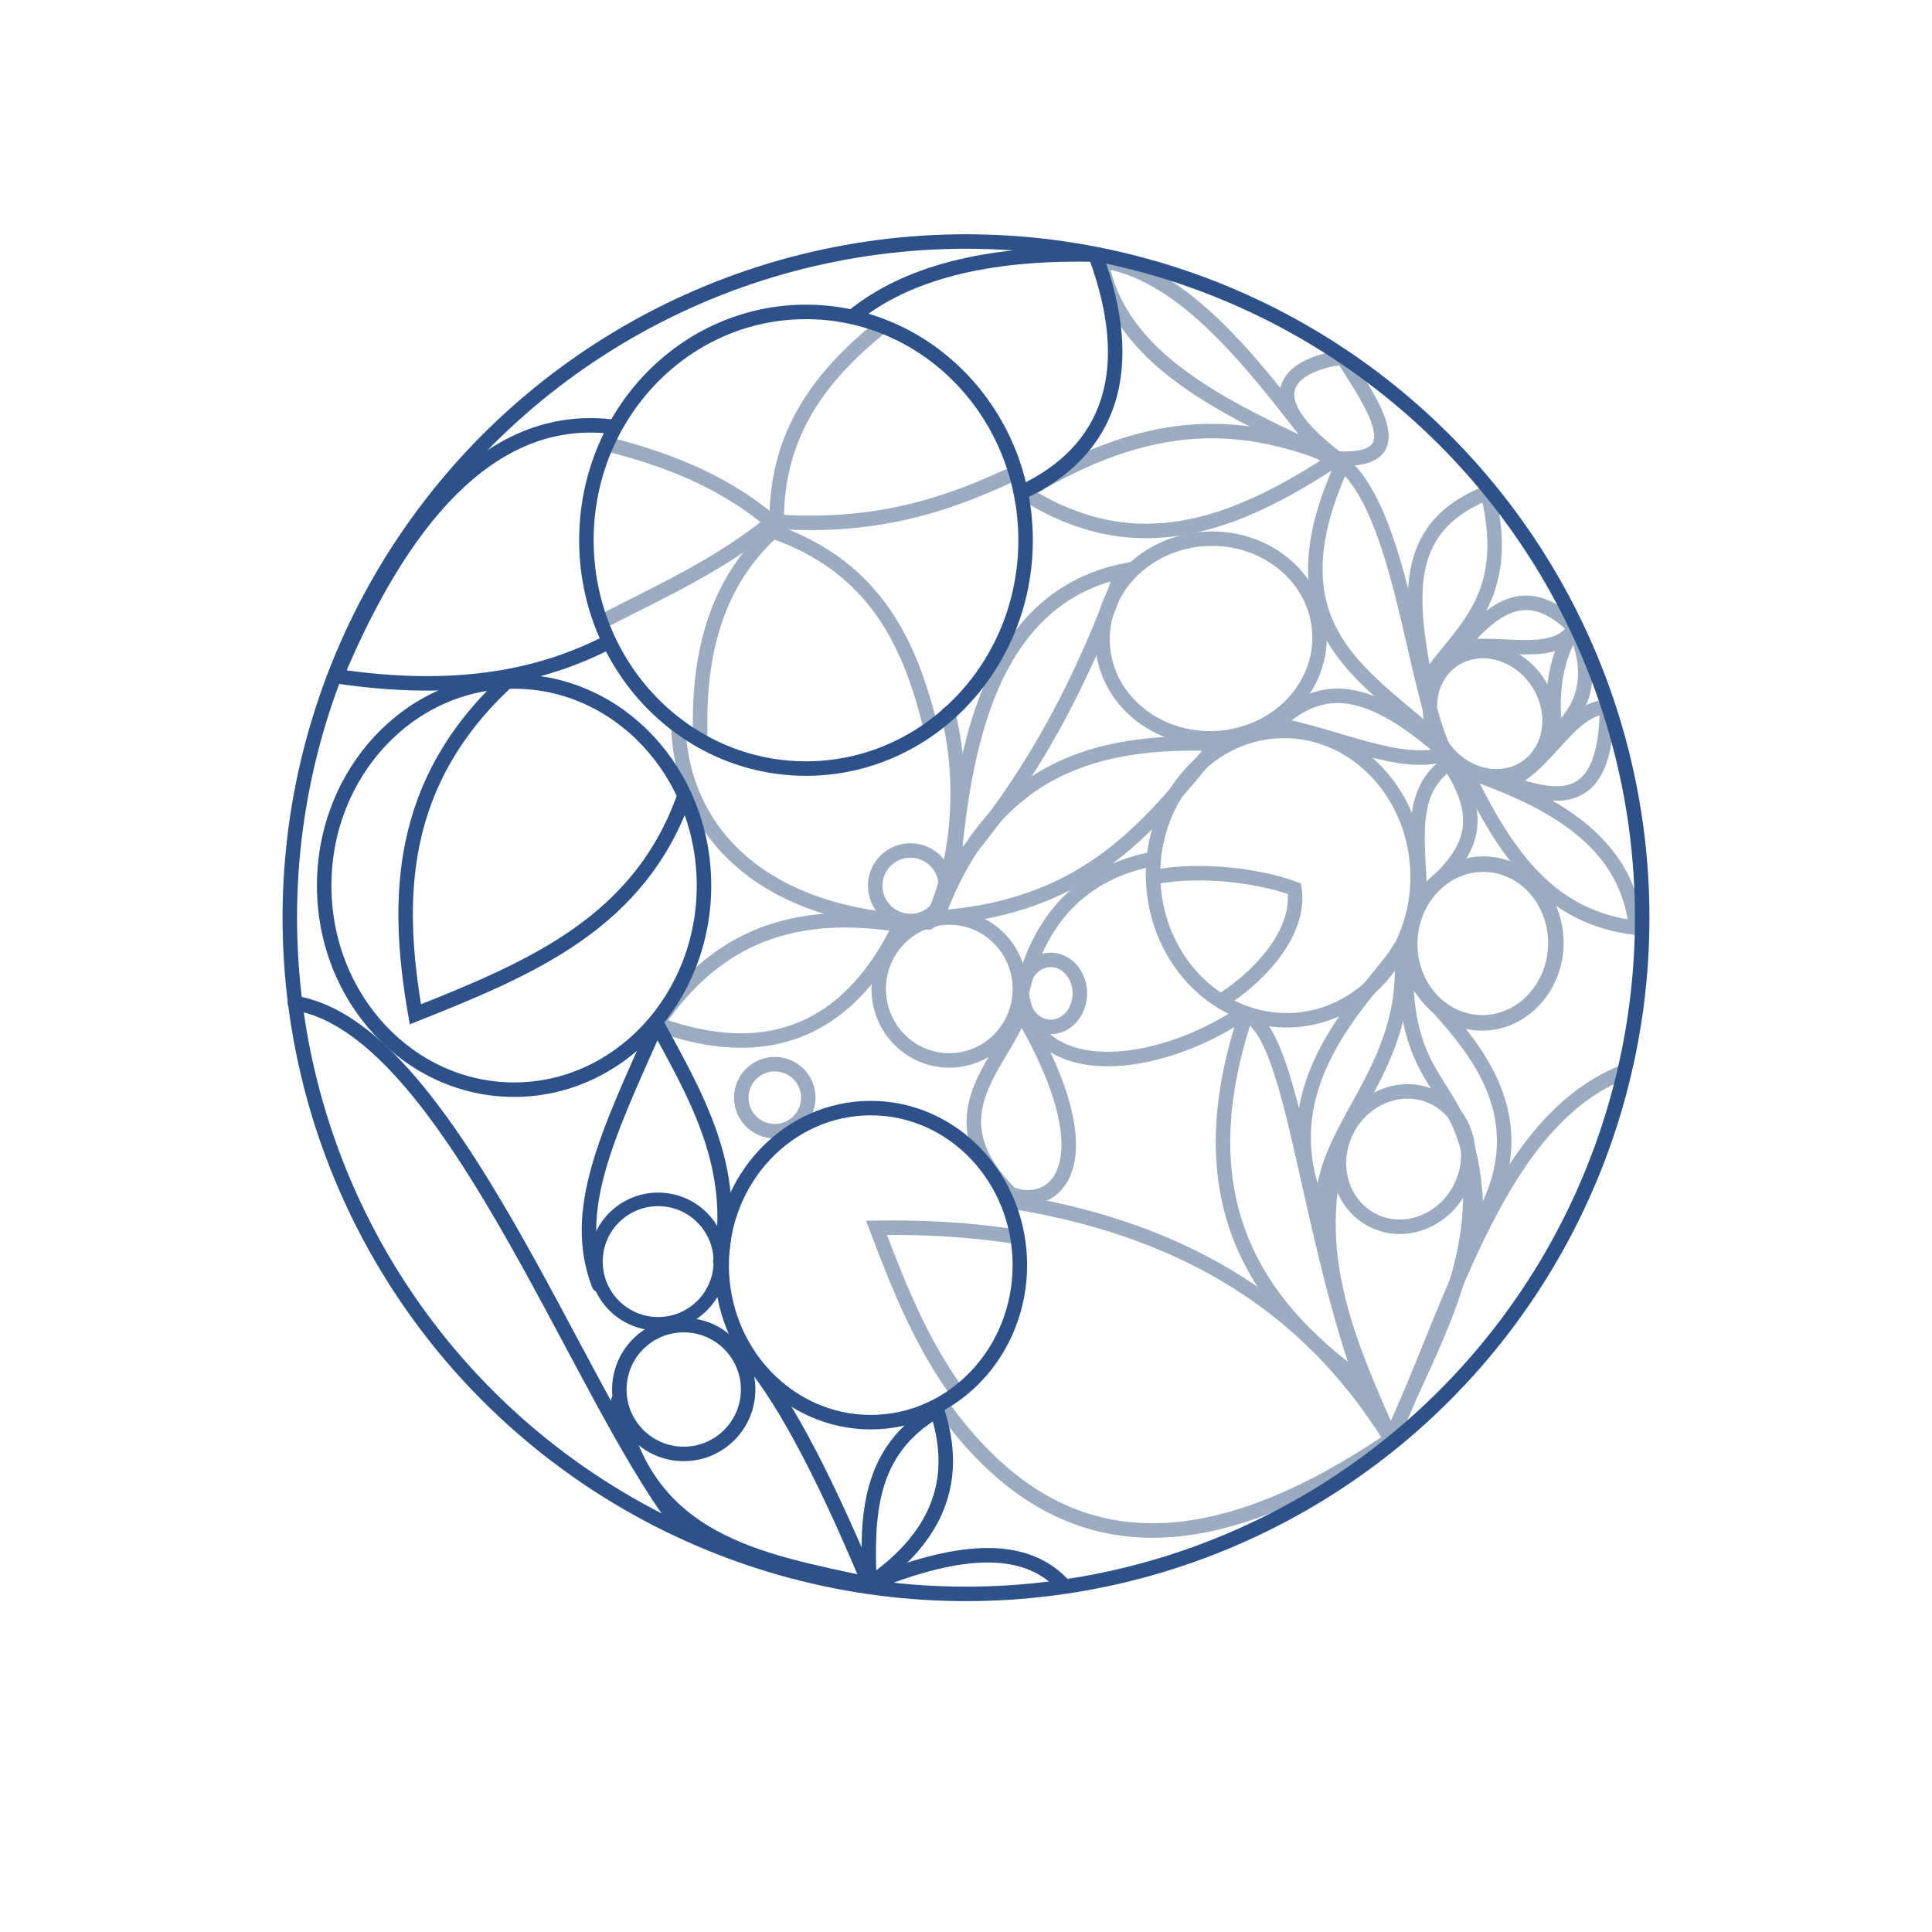 <?xml version="1.0" encoding="UTF-8" standalone="no"?>
<!-- Created with Inkscape (http://www.inkscape.org/) -->

<svg
   width="200mm"
   height="200mm"
   viewBox="0 0 200 200"
   version="1.1"
   id="svg1"
   inkscape:version="1.3.2 (091e20e, 2023-11-25, custom)"
   sodipodi:docname="waxing_gibbous_moon.svg"
   xmlns:inkscape="http://www.inkscape.org/namespaces/inkscape"
   xmlns:sodipodi="http://sodipodi.sourceforge.net/DTD/sodipodi-0.dtd"
   xmlns="http://www.w3.org/2000/svg"
   xmlns:svg="http://www.w3.org/2000/svg">
  <sodipodi:namedview
     id="namedview1"
     pagecolor="#ffffff"
     bordercolor="#000000"
     borderopacity="0.25"
     inkscape:showpageshadow="2"
     inkscape:pageopacity="0.0"
     inkscape:pagecheckerboard="0"
     inkscape:deskcolor="#d1d1d1"
     inkscape:document-units="mm"
     showgrid="true"
     inkscape:zoom="0.76302768"
     inkscape:cx="270.63238"
     inkscape:cy="163.82106"
     inkscape:window-width="1354"
     inkscape:window-height="1000"
     inkscape:window-x="2231"
     inkscape:window-y="59"
     inkscape:window-maximized="0"
     inkscape:current-layer="g228">
    <inkscape:grid
       id="grid1"
       units="mm"
       originx="0"
       originy="0"
       spacingx="1"
       spacingy="1"
       empcolor="#0099e5"
       empopacity="0.302"
       color="#0099e5"
       opacity="0.149"
       empspacing="5"
       dotted="false"
       gridanglex="30"
       gridanglez="30"
       visible="true" />
  </sodipodi:namedview>
  <defs
     id="defs1">
    <inkscape:path-effect
       effect="roughen"
       id="path-effect10"
       is_visible="true"
       lpeversion="1.2"
       global_randomize="1;1"
       displace_x="0.124;2078600355"
       displace_y="0.107;1975389034"
       method="segments"
       max_segment_size="0.321"
       segments="2"
       handles="along"
       shift_nodes="true"
       fixed_displacement="false"
       spray_tool_friendly="false" />
    <inkscape:path-effect
       effect="roughen"
       id="path-effect3"
       is_visible="true"
       lpeversion="1.2"
       global_randomize="1;1"
       displace_x="10;1"
       displace_y="10;1"
       method="size"
       max_segment_size="0.118"
       segments="2"
       handles="along"
       shift_nodes="true"
       fixed_displacement="false"
       spray_tool_friendly="false" />
    <inkscape:path-effect
       effect="vonkoch"
       id="path-effect2"
       is_visible="true"
       lpeversion="1"
       ref_path="m 104.482,129.951 h 17.635"
       generator="m 104.482,143.664 h 5.878 m 5.878,0 h 5.878"
       similar_only="false"
       nbgenerations="1"
       drawall="true"
       maxComplexity="1000" />
    <inkscape:path-effect
       effect="tiling"
       id="path-effect1"
       is_visible="true"
       lpeversion="1"
       unit="px"
       seed="1;-1359981400"
       lpesatellites=""
       num_rows="3"
       num_cols="3"
       gapx="0"
       gapy="8"
       offset="0"
       offset_type="false"
       scale="0"
       rotate="0"
       mirrorrowsx="true"
       mirrorrowsy="false"
       mirrorcolsx="false"
       mirrorcolsy="true"
       mirrortrans="false"
       shrink_interp="false"
       split_items="false"
       link_styles="false"
       interpolate_scalex="false"
       interpolate_scaley="true"
       interpolate_rotatex="false"
       interpolate_rotatey="true"
       random_scale="false"
       random_rotate="false"
       random_gap_y="false"
       random_gap_x="false"
       transformorigin="" />
  </defs>
  <g
     inkscape:groupmode="layer"
     id="g228"
     inkscape:label="details copy"
     style="display:inline">
    <path
       style="display:inline;fill:none;stroke:#9bacc0;stroke-width:1.5;stroke-linecap:round;stroke-linejoin:round;stroke-opacity:1"
       d="M 138.393,47.458 C 129.094,43.689 119.634,42.615 106,51 c 11.495,7.343 21.752,3.504 32.393,-3.542 z"
       id="path226"
       sodipodi:nodetypes="ccc" />
    <path
       style="display:inline;fill:none;stroke:#9bacc0;stroke-width:1.5;stroke-linecap:round;stroke-linejoin:round;stroke-opacity:1"
       d="m 137,47 c -5.799,-7.177 -13.62,-18.732 -23,-20 1.777,10.195 12.798,15.242 23,20 z"
       id="path228"
       sodipodi:nodetypes="ccc" />
    <path
       style="display:inline;fill:none;stroke:#9bacc0;stroke-width:1.5;stroke-linecap:round;stroke-linejoin:bevel;stroke-opacity:1"
       d="M 93.188,95.748 C 82.457,94.038 74.24,96.737 68,106 c 13.565,4.968 21.035,-1.592 25.188,-10.252 z"
       id="path210"
       sodipodi:nodetypes="ccc" />
    <path
       style="fill:none;stroke:#2c5289;stroke-width:1.5;stroke-linecap:round;stroke-linejoin:round;stroke-opacity:1"
       d="M 63.509,44.185 C 55.042,43.087 44.274,47.352 34.817,70.002 47.489,71.885 56.089,69.98 62.972,66.478"
       id="path173"
       sodipodi:nodetypes="ccc" />
    <path
       style="fill:none;stroke:#2c5289;stroke-width:1.5;stroke-linecap:round;stroke-linejoin:round;stroke-opacity:1"
       d="m 88.254,32.789 c 5.448,-4.459 13.7,-6.701 25.128,-6.431 4.449,11.911 1.62,20.333 -7.702,24.646"
       id="path174"
       sodipodi:nodetypes="ccc" />
    <path
       style="fill:none;stroke:#9bacc0;stroke-width:1.5;stroke-linecap:round;stroke-linejoin:bevel;stroke-opacity:1"
       d="m 98.154,73.86 c 2.001,8.078 0.737,16.488 -1.805,21.63 C 78.495,95.115 70.524,85.721 70.222,75.15"
       id="path175"
       sodipodi:nodetypes="ccc" />
    <path
       style="fill:none;stroke:#9bacc0;stroke-width:1.5;stroke-linecap:round;stroke-linejoin:bevel;stroke-opacity:1"
       d="M 97,95 C 102.799,79.192 113.787,76.544 126,77 119.152,85.255 112.82,93.923 97,95 Z"
       id="path176"
       sodipodi:nodetypes="ccc" />
    <path
       style="fill:none;stroke:#9bacc0;stroke-width:1.5;stroke-linecap:round;stroke-linejoin:miter;stroke-opacity:1"
       d="m 128.526,104.979 c -8.793,5.825 -21.373,7.29 -22.768,-2.144 2.029,-8.973 7.51,-12.742 13.538,-13.901"
       id="path177"
       sodipodi:nodetypes="ccc" />
    <path
       style="fill:none;stroke:#2c5289;stroke-width:1.5;stroke-linecap:round;stroke-linejoin:miter;stroke-opacity:1"
       d="M 70.851,82.39 C 66.228,95.442 55.225,100.143 43,105 40.879,92.831 41.283,81.002 52.399,70.621"
       id="path178"
       sodipodi:nodetypes="ccc" />
    <path
       style="fill:none;stroke:#9bacc0;stroke-width:1.5;stroke-linecap:round;stroke-linejoin:miter;stroke-opacity:1"
       d="m 98.654,89.983 c 1.098,-11.944 3.541,-27.874 17.541,-30.874 -4,11 -9.18,21.361 -17.541,30.874 z"
       id="path183"
       sodipodi:nodetypes="ccc" />
    <path
       style="fill:none;stroke:#9bacc0;stroke-width:1.5;stroke-linecap:round;stroke-linejoin:miter;stroke-opacity:1"
       d="M 104.221,124.305 C 121.437,126.965 135.044,134.425 144,149 c -22.524,15.295 -36.476,10.469 -46.513,-3.547"
       id="path184"
       sodipodi:nodetypes="ccc" />
    <path
       d="M 99,144 C 95.509,139.125 93.346,134.019 90.727,127.096 95.743,127.025 100.514,127.307 105,128"
       style="fill:none;stroke:#9bacc0;stroke-width:1.5;stroke-linecap:round;stroke-linejoin:miter;stroke-dasharray:none;stroke-opacity:1"
       id="path1-7"
       sodipodi:nodetypes="ccc" />
    <path
       style="fill:none;stroke:#9bacc0;stroke-width:1.5;stroke-linecap:round;stroke-linejoin:bevel;stroke-opacity:1"
       d="M 138.411,119.715 C 135.653,130.338 139.812,139.544 144,149 c 3.713,-9.222 9.412,-17.6 8,-29 v 0"
       id="path185"
       sodipodi:nodetypes="cccc" />
    <path
       style="fill:none;stroke:#9bacc0;stroke-width:1.5;stroke-linecap:round;stroke-linejoin:miter;stroke-opacity:1"
       d="m 141,143 c -11.646,-8.295 -18.226,-19.487 -12,-38 4.875,2.143 5.995,20.852 12,38 z"
       id="path186"
       sodipodi:nodetypes="ccc" />
    <path
       style="fill:none;stroke:#9bacc0;stroke-width:1.5;stroke-linecap:round;stroke-linejoin:bevel;stroke-opacity:1"
       d="m 144,149 c 6.571,-14.616 11.422,-32.981 24,-38"
       id="path187"
       sodipodi:nodetypes="cc" />
    <path
       style="fill:none;stroke:#9bacc0;stroke-width:1.5;stroke-linecap:round;stroke-linejoin:bevel;stroke-opacity:1"
       d="M 145,98 C 143,102 130,112 137,126 c -1,-9 9.461,-15.023 8,-28 z"
       id="path203"
       sodipodi:nodetypes="ccc" />
    <path
       style="fill:none;stroke:#9bacc0;stroke-width:1.5;stroke-linecap:round;stroke-linejoin:bevel;stroke-opacity:1"
       d="m 152.816,127.194 c 9.076,-14.46 -5.962,-23.21 -7.294,-27.216 C 145.449,114.582 153,111 152.816,127.194 Z"
       id="path208"
       sodipodi:nodetypes="ccc" />
    <path
       style="fill:none;stroke:#2c5289;stroke-width:1.5;stroke-linecap:round;stroke-linejoin:bevel;stroke-opacity:1"
       d="m 62,133 c -2.955,-7.695 0.88,-15.51 6,-27 4.066,7.479 8.44,14.841 6.572,24.6"
       id="path209"
       sodipodi:nodetypes="ccc" />
    <path
       style="display:none;fill:none;stroke:#9bbac0;stroke-width:1.5;stroke-linecap:round;stroke-linejoin:bevel"
       d="M 76.913,112.45 C 71.85,116.372 74.53,120.141 75,125 c 2.156,-4.363 6.808,-9.021 1.913,-12.55 z"
       id="path211"
       sodipodi:nodetypes="ccc" />
    <path
       style="display:none;fill:none;stroke:#9bbac0;stroke-width:1.5;stroke-linecap:round;stroke-linejoin:bevel"
       d="m 79.825,110.527 c 2.453,3.961 7.02,4.264 11.425,4.224 -1.915,-3.802 -5.384,-5.787 -11.425,-4.224 z"
       id="path212"
       sodipodi:nodetypes="ccc" />
    <path
       style="fill:none;stroke:#9bacc0;stroke-width:1.5;stroke-linecap:round;stroke-linejoin:bevel;stroke-opacity:1"
       d="m 105.688,104.773 c 9.293,15.779 3.458,20.661 -1.103,18.798 -7.974,-8.067 -1.196,-12.949 1.103,-18.798 z"
       id="path213"
       sodipodi:nodetypes="ccc" />
    <path
       style="fill:none;stroke:#2c5289;stroke-width:1.5;stroke-linecap:round;stroke-linejoin:bevel;stroke-opacity:1"
       d="m 64,145 c 2.752,14.656 14.58,16.541 26,19 -5.04,-12.109 -9.356,-20.007 -13,-24"
       id="path214"
       sodipodi:nodetypes="ccc" />
    <path
       style="fill:none;stroke:#2c5289;stroke-width:1.5;stroke-linecap:round;stroke-linejoin:bevel;stroke-opacity:1"
       d="M 90,164 C 98.504,160.542 105.73,159.488 110,164"
       id="path215"
       sodipodi:nodetypes="cc" />
    <path
       style="fill:none;stroke:#2c5289;stroke-width:1.5;stroke-linecap:round;stroke-linejoin:bevel;stroke-opacity:1"
       d="m 97,146 c -7.245,4.201 -7.246,11.055 -7,18 6.626,-4.544 9.528,-10.351 7,-18 z"
       id="path216"
       sodipodi:nodetypes="ccc" />
    <path
       style="fill:none;stroke:#2c5289;stroke-width:1.5;stroke-linecap:round;stroke-linejoin:bevel;stroke-opacity:1"
       d="M 70.101,157.6 C 59.585,143.842 46.336,106.327 30.526,103.839"
       id="path217"
       sodipodi:nodetypes="cc" />
    <path
       style="fill:none;stroke:#9bacc0;stroke-width:1.5;stroke-linecap:round;stroke-linejoin:miter;stroke-opacity:1"
       d="m 149.299,77.216 c -3,-7 -4.386,-24.18 -10.299,-29.216 -8.158,17.68 3.148,22.212 10.299,29.216 z"
       id="path218"
       sodipodi:nodetypes="ccc" />
    <path
       style="fill:none;stroke:#9bacc0;stroke-width:1.5;stroke-linecap:round;stroke-linejoin:miter;stroke-opacity:1"
       d="m 151.705,79.792 c 4.257,8.865 8.81,15.238 17.685,16.259 -0.97,-8.223 -7.235,-12.701 -17.685,-16.259 z"
       id="path219"
       sodipodi:nodetypes="ccc" />
    <path
       style="fill:none;stroke:#9bacc0;stroke-width:1.5;stroke-linecap:round;stroke-linejoin:miter;stroke-opacity:1"
       d="m 150,79 c 4.628,6.992 1.189,10.129 -3,14 -0.11,-5.663 -1.398,-11.03 3,-14 z"
       id="path220"
       sodipodi:nodetypes="ccc" />
    <path
       style="fill:none;stroke:#9bacc0;stroke-width:1.5;stroke-linecap:round;stroke-linejoin:bevel;stroke-opacity:1"
       d="m 132,75 c 4.328,-3.856 8.724,-5 17.724,3 C 145.2,79.661 138,76 132,75 Z"
       id="path221"
       sodipodi:nodetypes="ccc" />
    <path
       style="fill:none;stroke:#9bacc0;stroke-width:1.5;stroke-linecap:round;stroke-linejoin:bevel;stroke-opacity:1"
       d="m 156,81 c 5.284,1.798 10.251,2.834 10.363,-7.81 -3.885,0.09 -6.113,5.996 -10.363,7.81 z"
       id="path222"
       sodipodi:nodetypes="ccc" />
    <path
       style="fill:none;stroke:#9bacc0;stroke-width:1.5;stroke-linecap:round;stroke-linejoin:bevel;stroke-opacity:1"
       d="M 147.544,70.651 C 146.17,62.705 144.571,54.669 154,51 c 2.751,11.218 -2.983,14.358 -6.456,19.651 z"
       id="path223"
       sodipodi:nodetypes="ccc" />
    <path
       style="fill:none;stroke:#9bacc0;stroke-width:1.5;stroke-linecap:round;stroke-linejoin:bevel;stroke-opacity:1"
       d="M 163,65 C 157.327,59.284 153.616,64.409 151,67 c 4.837,-0.595 10.057,1.26 12,-2 z"
       id="path224"
       sodipodi:nodetypes="ccc" />
    <path
       style="fill:none;stroke:#9bacc0;stroke-width:1.5;stroke-linecap:round;stroke-linejoin:bevel;stroke-opacity:1"
       d="m 163,65 c 1.734,4.034 1.677,7.794 -2,11 -0.525,-4.427 0.085,-8.129 2,-11 z"
       id="path225"
       sodipodi:nodetypes="ccc" />
    <path
       style="fill:none;stroke:#9bacc0;stroke-width:1.5;stroke-linecap:round;stroke-linejoin:round;stroke-opacity:1"
       d="M 138.393,47.458 C 128.035,39.576 135.974,37.341 139,37 c 3.47,5.412 7.203,10.89 -0.607,10.458 z"
       id="path227"
       sodipodi:nodetypes="ccc" />
    <path
       d="m 119.57,90.785 c 5.067,-0.975 11.186,-0.002 14.43,1.215 0.636,4.146 -3.013,8.584 -7.199,11.357"
       style="fill:none;stroke:#9bacc0;stroke-width:1.5;stroke-linecap:round;stroke-linejoin:miter;stroke-dasharray:none;stroke-opacity:1"
       id="path1-1"
       sodipodi:nodetypes="ccc" />
    <path
       d="M 63,64 C 69.53,60.677 74.486,58.395 79.933,54.065 74.413,49.424 68.413,47.429 63,46"
       style="fill:none;stroke:#9bacc0;stroke-width:1.5;stroke-linecap:round;stroke-linejoin:round;stroke-opacity:1"
       id="path1-4"
       sodipodi:nodetypes="ccc" />
    <path
       d="M 72.49,76.203 C 72.281,68.868 73.564,60.848 80,55 90.809,58.757 94.267,66.96 96.296,75.15"
       style="fill:none;stroke:#9bacc0;stroke-width:1.5;stroke-linecap:round;stroke-linejoin:bevel;stroke-opacity:1"
       id="path1-9"
       sodipodi:nodetypes="ccc" />
    <path
       d="M 105,49 C 99.02,51.766 91.522,54.781 80.406,54.001 80.331,44.656 85.23,38.722 91,34"
       style="fill:none;stroke:#9bacc0;stroke-width:1.5;stroke-linecap:round;stroke-linejoin:round;stroke-opacity:1"
       id="path1-2"
       sodipodi:nodetypes="ccc" />
  </g>
  <g
     inkscape:label="Layer 1"
     inkscape:groupmode="layer"
     id="layer1"
     style="display:inline;stroke:#9bbac0;stroke-opacity:1">
    <circle
       style="fill:none;fill-opacity:1;stroke:#2c5289;stroke-width:1.5;stroke-linecap:round;stroke-linejoin:round;stroke-opacity:1"
       id="path1"
       cx="100"
       cy="95"
       r="70" />
    <ellipse
       style="fill:none;fill-opacity:1;stroke:#2c5289;stroke-width:1.5;stroke-linecap:round;stroke-linejoin:round;stroke-opacity:1"
       id="path3"
       ry="21.125"
       rx="19.659"
       cy="91.677"
       cx="53.218" />
    <ellipse
       style="fill:none;fill-opacity:1;stroke:#2c5289;stroke-width:1.5;stroke-linecap:round;stroke-linejoin:round;stroke-opacity:1"
       id="path4"
       cx="83.436"
       cy="55.925"
       rx="22.732"
       ry="23.636" />
    <ellipse
       style="fill:none;fill-opacity:1;stroke:#9bacc0;stroke-width:1.5;stroke-linecap:round;stroke-linejoin:round;stroke-opacity:1"
       id="path5"
       cx="127.994"
       cy="97.661"
       rx="13.691"
       ry="14.982"
       transform="rotate(-3.081)" />
    <ellipse
       style="fill:none;fill-opacity:1;stroke:#9bacc0;stroke-width:1.5;stroke-linecap:round;stroke-linejoin:round;stroke-opacity:1"
       id="path6"
       cx="121.633"
       cy="72.741"
       rx="11.237"
       ry="10.333"
       transform="rotate(-3.081)" />
    <ellipse
       style="fill:none;fill-opacity:1;stroke:#9bacc0;stroke-width:1.607;stroke-linecap:round;stroke-linejoin:round;stroke-opacity:1"
       id="path7"
       cx="148.867"
       cy="107.158"
       rx="7.571"
       ry="8.209"
       transform="matrix(0.998,-0.063,0.046,0.999,0,0)" />
    <circle
       style="display:inline;stroke:#9bacc0;stroke-opacity:1;fill:none;fill-opacity:1;stroke-width:1.5;stroke-linecap:round;stroke-linejoin:round;stroke-dasharray:none"
       id="path15"
       cx="80.205"
       cy="113.631"
       r="3.47" />
    <ellipse
       style="fill:none;fill-opacity:1;stroke:#9bacc0;stroke-width:1.5;stroke-linecap:round;stroke-linejoin:round;stroke-opacity:1"
       id="path8"
       cx="86.078"
       cy="147.752"
       rx="5.941"
       ry="6.716"
       transform="rotate(-34.178)" />
    <ellipse
       style="fill:none;fill-opacity:1;stroke:#9bacc0;stroke-width:1.5;stroke-linecap:round;stroke-linejoin:round;stroke-opacity:1"
       id="path9"
       cx="183.585"
       cy="42.503"
       rx="6.587"
       ry="7.104"
       transform="rotate(26.514)" />
    <ellipse
       style="fill:none;fill-opacity:1;stroke:#9bacc0;stroke-width:1.5;stroke-linecap:round;stroke-linejoin:round;stroke-dasharray:none;stroke-opacity:1"
       id="path11"
       cx="98.269"
       cy="102.379"
       rx="7.306"
       ry="7.398" />
    <circle
       style="fill:none;fill-opacity:1;stroke:#9bacc0;stroke-width:1.5;stroke-linecap:round;stroke-linejoin:round;stroke-dasharray:none;stroke-opacity:1"
       id="path12"
       cx="94.251"
       cy="91.694"
       r="3.653" />
    <ellipse
       style="fill:none;fill-opacity:1;stroke:#9bacc0;stroke-width:1.5;stroke-linecap:round;stroke-linejoin:round;stroke-dasharray:none;stroke-opacity:1"
       id="path13"
       cx="108.772"
       cy="102.836"
       rx="3.014"
       ry="3.47" />
    <ellipse
       style="fill:none;fill-opacity:1;stroke:#2c5289;stroke-width:1.5;stroke-linecap:round;stroke-linejoin:round;stroke-dasharray:none;stroke-opacity:1"
       id="path14"
       cx="90.141"
       cy="130.965"
       rx="15.435"
       ry="16.256" />
    <circle
       style="fill:none;fill-opacity:1;stroke:#2c5289;stroke-width:1.405;stroke-linecap:round;stroke-linejoin:round;stroke-dasharray:none;stroke-opacity:1"
       id="path16"
       cx="68.131"
       cy="130.6"
       r="6.441" />
    <circle
       style="fill:none;fill-opacity:1;stroke:#2c5289;stroke-width:1.5;stroke-linecap:round;stroke-linejoin:round;stroke-dasharray:none;stroke-opacity:1"
       id="path17"
       cx="70.78"
       cy="143.842"
       r="6.667" />
  </g>
</svg>

